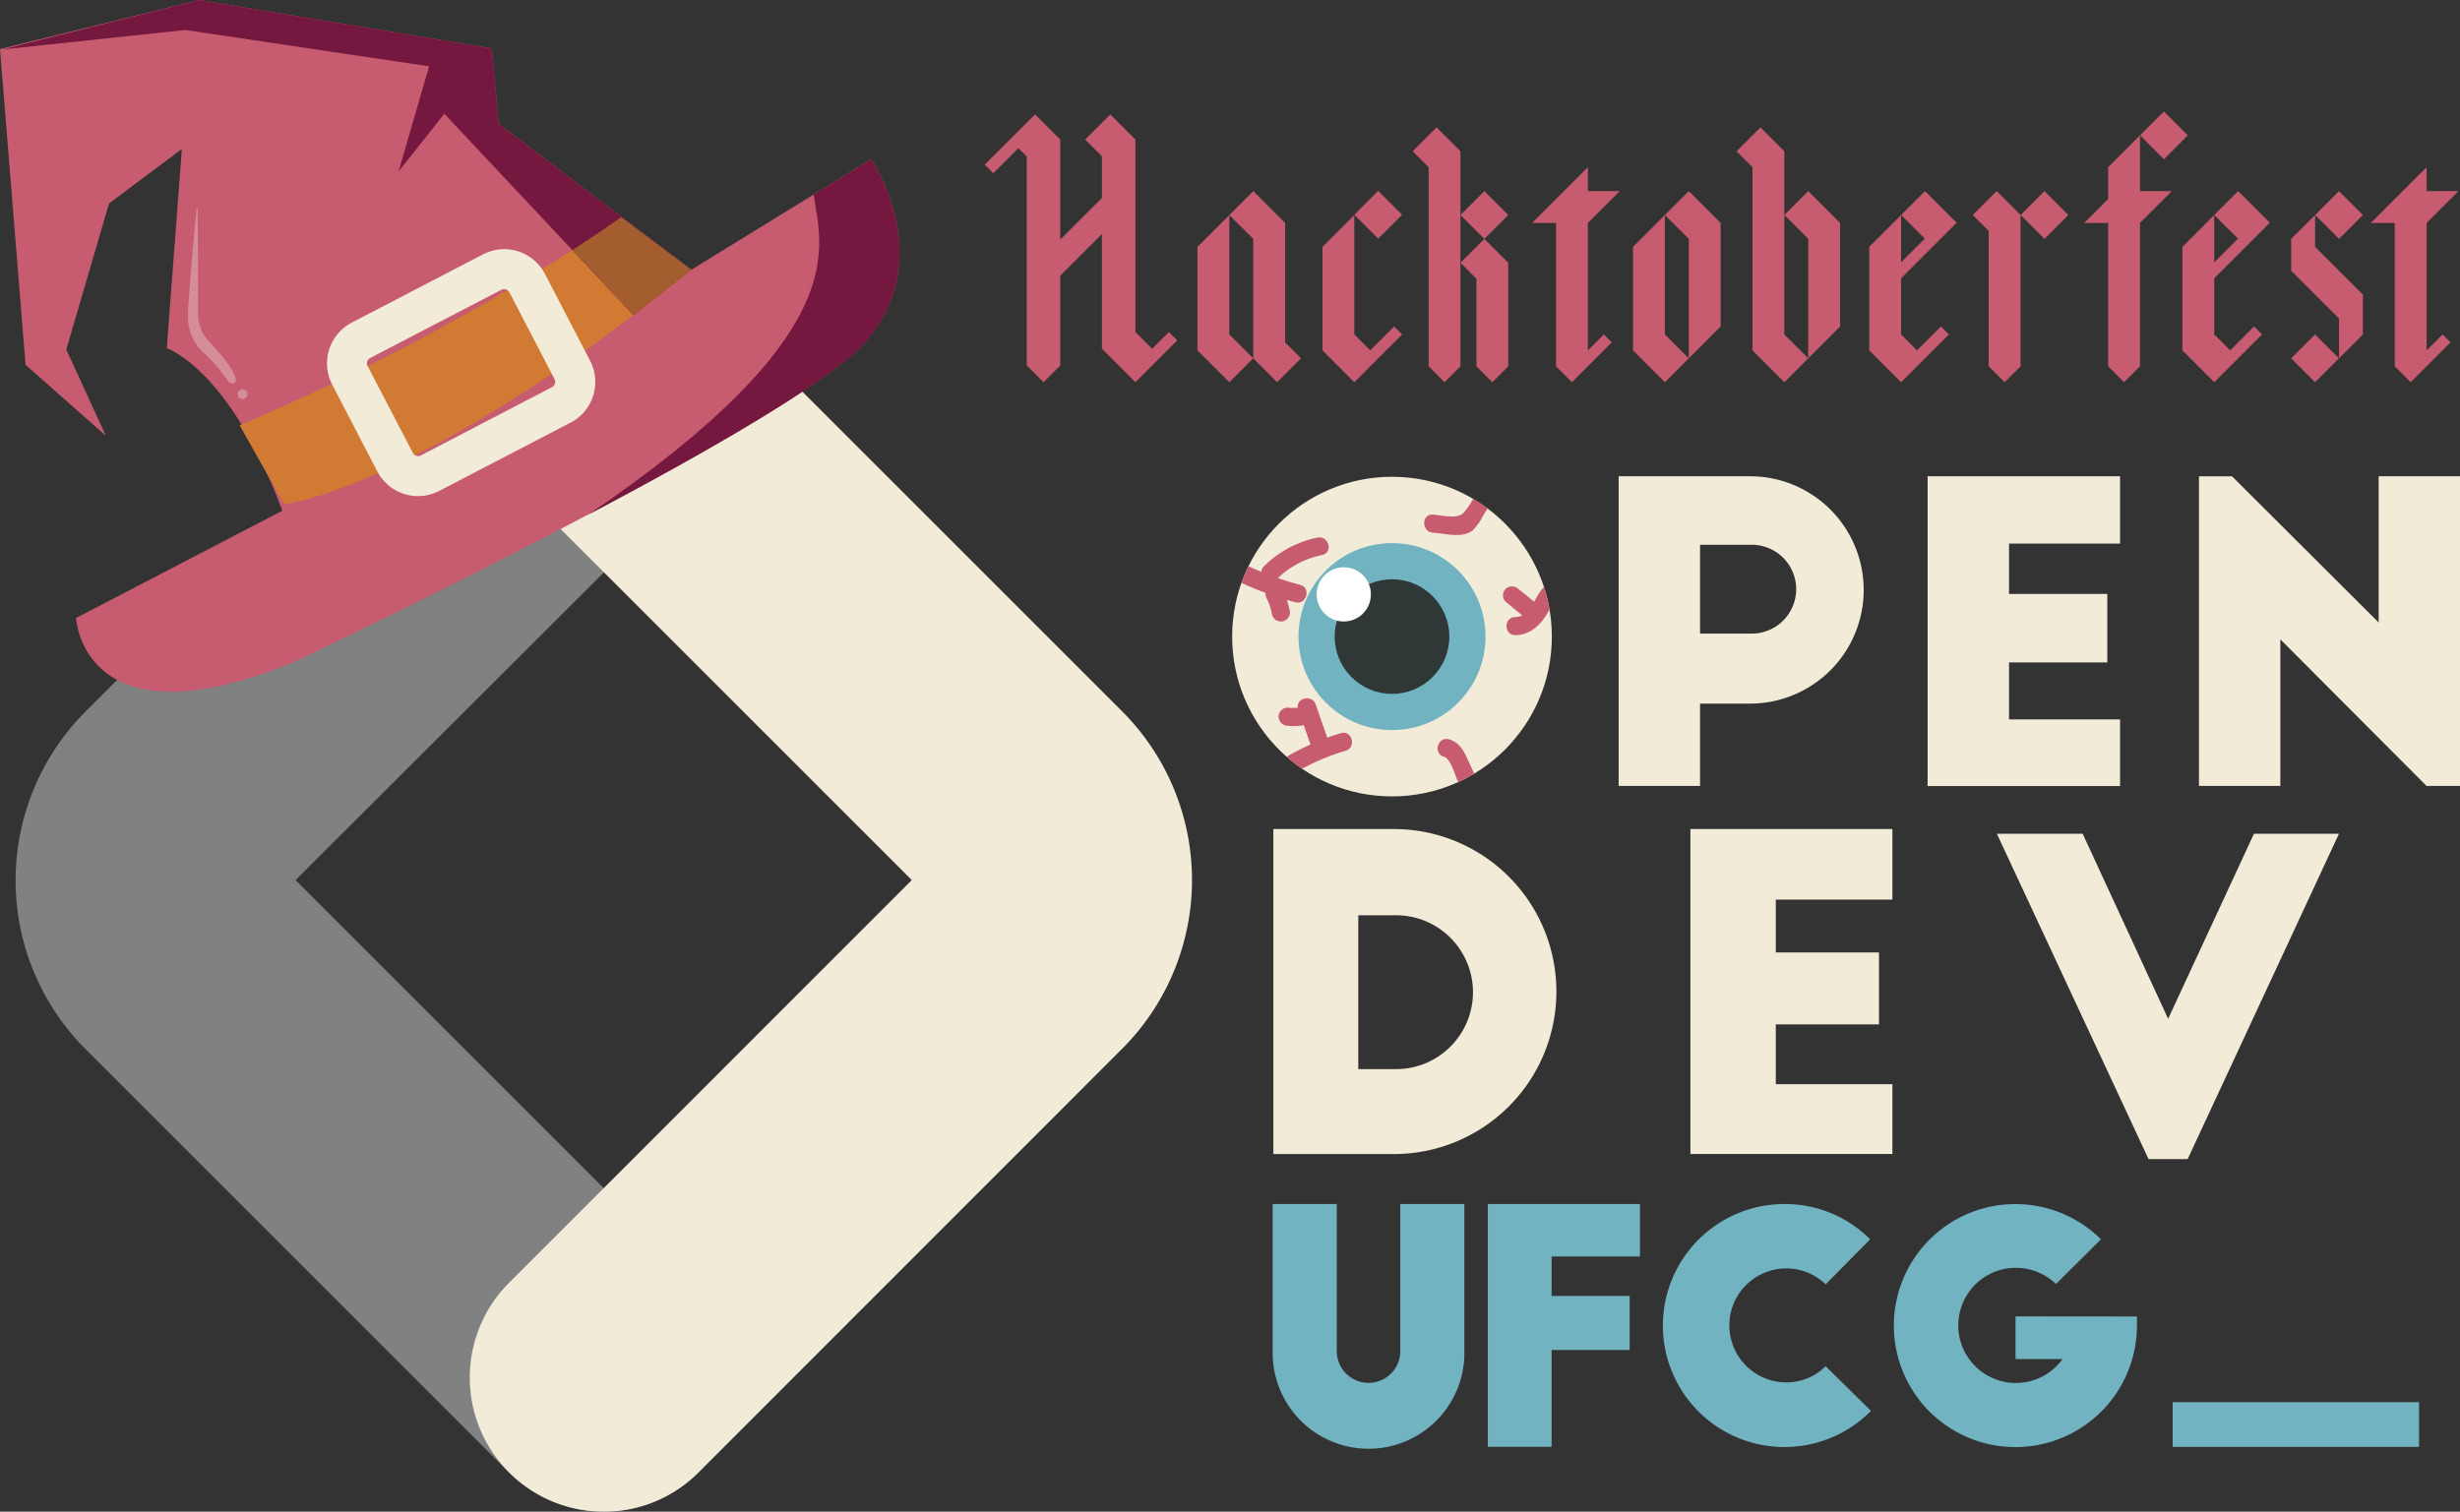 <svg id="Camada_1" data-name="Camada 1" xmlns="http://www.w3.org/2000/svg" viewBox="0 0 627.44 385.66"><rect x="0" y="0" width="627.44" height="385.66" fill="#333333" stroke="none"/><defs><style>.cls-1{fill:#f1ebd8;}.cls-2{fill:#72b3c1;}.cls-3{fill:#303737;}.cls-4{fill:#fff;}.cls-5{fill:#c75b70;}.cls-6{fill:#808181;}.cls-7{fill:#d17a34;}.cls-8{fill:#74183f;}.cls-9{fill:#a35d2e;}.cls-10{fill:#d58d9a;}</style></defs><title>elementos_hack_opendev_UFCG</title><circle class="cls-1" cx="355.04" cy="162.41" r="40.77"/><circle class="cls-2" cx="355.04" cy="162.41" r="23.85"/><circle class="cls-3" cx="355.04" cy="162.41" r="14.62"/><circle class="cls-4" cx="342.74" cy="151.64" r="6.92"/><path class="cls-5" d="M393.79,149.72c-.24.27-.47.56-.69.85-.6.79-1.17,1.87-1.82,2.94l-4-3.25a2.36,2.36,0,0,0-3.26,0,2.32,2.32,0,0,0,0,3.26l4.21,3.45a3.45,3.45,0,0,1-1.72.46c-3,0-3,4.64,0,4.62s5.34-1.69,7.16-4.06a24.46,24.46,0,0,0,1.53-2.44A40.37,40.37,0,0,0,393.79,149.72Z"/><path class="cls-5" d="M374.31,193.7c-1.06-2.3-2.16-4.39-4.77-5.08-2.88-.76-4.1,3.69-1.23,4.45,1.66.44,2.81,4.69,3.45,6.09l.17.36a40.39,40.39,0,0,0,4.07-2.14C375.44,196.16,374.88,194.93,374.31,193.7Z"/><path class="cls-5" d="M342,187.06q-1.77.52-3.48,1.14l-2.93-8.46c-.92-2.65-5-1.71-4.55.8a11.49,11.49,0,0,1-2.62,0,2.32,2.32,0,0,0-2.31,2.31,2.37,2.37,0,0,0,2.31,2.31,13.81,13.81,0,0,0,4.11-.15l1.71,4.94a58,58,0,0,0-6.08,3.12,41.39,41.39,0,0,0,3.93,3.06,58.11,58.11,0,0,1,11.13-4.6C346.06,190.65,344.85,186.2,342,187.06Z"/><path class="cls-5" d="M336,137.15a27.11,27.11,0,0,0-13.63,7.35,2.1,2.1,0,0,0-.67,1.39c-1.1-.46-2.18-.94-3.26-1.44a39.81,39.81,0,0,0-1.8,4.25q3,1.4,6.12,2.55a2.55,2.55,0,0,0,.25,1.29,15,15,0,0,1,1.43,4.21,2.31,2.31,0,1,0,4.45-1.22,18.12,18.12,0,0,0-.68-2.5c.72.21,1.44.44,2.16.63,2.88.74,4.11-3.71,1.23-4.45-1.92-.5-3.81-1.09-5.67-1.73a22.85,22.85,0,0,1,11.29-5.88C340.13,141,338.9,136.54,336,137.15Z"/><path class="cls-5" d="M375.73,127.28a17.44,17.44,0,0,1-2.44,3.56c-1.62,1.7-5.55.6-7.8.45-3-.21-2.95,4.41,0,4.61s7.63,1.52,10.13-.59a14.35,14.35,0,0,0,2.55-3.57c.41-.67.83-1.34,1.25-2A43.7,43.7,0,0,0,375.73,127.28Z"/><path class="cls-6" d="M154,385.66a34.07,34.07,0,0,1-24.18-10l-108-108a60.9,60.9,0,0,1,0-86.13l108.05-108a34.19,34.19,0,0,1,48.35,48.36L75.38,224.53,178.14,327.29A34.2,34.2,0,0,1,154,385.66Z"/><path class="cls-1" d="M154,385.66a34.2,34.2,0,0,1-24.18-58.37L232.55,224.53,129.79,121.77a34.19,34.19,0,1,1,48.35-48.36L286.19,181.46a60.9,60.9,0,0,1,0,86.13l-108,108.05A34,34,0,0,1,154,385.66Zm83.87-155.85Z"/><path class="cls-1" d="M412.85,121.51h33.29a29,29,0,0,1,.42,58H433.61v21H412.85Zm20.76,40.13h12.85a11.33,11.33,0,1,0,0-22.65H433.61Z"/><path class="cls-1" d="M491.65,121.51h49.09v17.17H512.41v12.85h25.07V169H512.41v14.54h28.33v17H491.65Z"/><path class="cls-1" d="M618.91,200.52l-37.29-37.4v37.4H560.86v-79h8.43l37.4,37.29V121.51h20.75v79Z"/><path class="cls-1" d="M324.78,211.51h30.73a41.46,41.46,0,1,1,0,82.92H324.78Zm21.66,61.25h9.18a19.63,19.63,0,1,0,0-39.25h-9.18Z"/><path class="cls-1" d="M431.15,211.51h51.52v18H452.93V243h26.32v18.35H452.93v15.26h29.74v17.8H431.15Z"/><path class="cls-1" d="M596.57,212.71l-38.59,83H548l-38.69-83h21.89L553,259.92l21.89-47.21Z"/><path class="cls-2" d="M554.15,357.72H617v11.42H554.15Z"/><path class="cls-2" d="M357.15,344.42a8.1,8.1,0,1,1-16.19,0V307.18H324.61v37.49a24.45,24.45,0,1,0,48.89,0V307.18H357.15Z"/><polygon class="cls-2" points="379.48 369.12 395.75 369.12 395.75 344.42 415.65 344.42 415.65 330.63 395.75 330.63 395.75 320.56 418.29 320.56 418.29 307.18 379.48 307.18 379.48 369.12"/><path class="cls-2" d="M455.24,352.68a14.54,14.54,0,0,1,0-29.07,14.48,14.48,0,0,1,10.41,4.05L477,316.18a30.64,30.64,0,0,0-21.8-9,31,31,0,1,0,22,52.77l-11.56-11.4A14.17,14.17,0,0,1,455.24,352.68Z"/><path class="cls-2" d="M514.07,335.84v10.9h12a14.69,14.69,0,1,1-12-23.29,14.84,14.84,0,0,1,10.33,4.13l11.47-11.4a31,31,0,1,0,9.17,22v-2.31Z"/><polygon id="_Caminho_" data-name="&lt;Caminho&gt;" class="cls-5" points="413.13 48.75 405 48.75 405 42.66 390.78 56.88 396.88 56.88 396.88 93.45 400.94 97.52 405 93.45 411.1 87.36 409.07 85.33 405 89.39 405 56.88 413.13 48.75"/><polygon id="_Caminho_2" data-name="&lt;Caminho&gt;" class="cls-5" points="545.82 42.66 545.82 42.66 545.82 34.53 537.7 42.66 537.7 50.78 531.6 56.88 537.7 56.88 537.7 93.45 541.76 97.52 545.82 93.45 545.82 56.88 553.95 48.75 545.82 48.75 545.82 42.66"/><rect id="_Caminho_3" data-name="&lt;Caminho&gt;" class="cls-5" x="547.61" y="30.22" width="8.62" height="8.62" transform="translate(137.24 400.38) rotate(-45)"/><polygon id="_Caminho_4" data-name="&lt;Caminho&gt;" class="cls-5" points="455.11 54.85 455.11 48.75 455.11 38.59 449.01 32.5 442.92 38.59 446.98 42.66 446.98 89.39 455.11 97.52 461.2 91.42 455.11 85.33 455.11 54.85"/><polygon id="_Caminho_5" data-name="&lt;Caminho&gt;" class="cls-5" points="455.11 54.85 461.2 60.94 461.2 91.42 469.33 83.29 469.33 56.88 461.2 48.75 455.11 54.85"/><polygon id="_Caminho_6" data-name="&lt;Caminho&gt;" class="cls-5" points="293.86 88.98 289.59 84.71 289.59 78.3 289.59 46.28 289.59 37.74 289.59 35.6 283.19 29.2 276.78 35.6 281.05 39.87 281.05 50.49 270.43 61.12 270.43 46.28 270.43 35.6 264.02 29.2 264 29.22 263.97 29.2 251.16 42.01 253.35 44.2 259.75 37.79 261.89 39.93 261.89 93.25 266.16 97.52 270.43 93.25 270.43 70.32 281.05 59.7 281.05 78.3 281.05 88.98 289.59 97.52 293.86 93.25 295.99 91.11 300.26 86.84 298.13 84.71 293.86 88.98"/><polygon id="_Caminho_7" data-name="&lt;Caminho&gt;" class="cls-5" points="618.93 89.39 618.93 56.88 627.05 48.75 618.93 48.75 618.93 42.66 604.7 56.88 610.8 56.88 610.8 93.45 614.86 97.52 618.93 93.45 625.02 87.36 622.99 85.33 618.93 89.39"/><polygon id="_Caminho_8" data-name="&lt;Caminho&gt;" class="cls-5" points="424.64 54.85 416.51 62.98 416.51 89.39 424.64 97.52 430.74 91.42 424.64 85.33 424.64 54.85"/><polygon id="_Caminho_9" data-name="&lt;Caminho&gt;" class="cls-5" points="424.64 54.85 430.74 60.94 430.74 91.42 438.86 83.29 438.86 56.88 430.74 48.75 424.64 54.85"/><polygon id="_Caminho_10" data-name="&lt;Caminho&gt;" class="cls-5" points="499.06 56.83 490.99 48.75 484.89 54.85 490.93 60.89 484.89 66.94 484.89 54.85 476.76 62.98 476.76 89.39 484.89 97.52 488.95 93.45 490.99 91.42 497.08 85.33 495.05 83.29 488.95 89.39 484.89 85.33 484.89 71 499.06 56.83"/><polygon id="_Caminho_11" data-name="&lt;Caminho&gt;" class="cls-5" points="313.55 54.85 305.42 62.98 305.42 89.39 313.55 97.52 319.65 91.42 313.55 85.33 313.55 54.85"/><polygon id="_Caminho_12" data-name="&lt;Caminho&gt;" class="cls-5" points="327.78 56.88 319.65 48.75 313.55 54.85 319.65 60.94 319.65 91.42 325.74 97.52 331.84 91.42 327.78 87.36 327.78 56.88"/><polygon id="_Caminho_13" data-name="&lt;Caminho&gt;" class="cls-5" points="349.49 89.39 345.43 85.33 345.43 54.85 337.3 62.98 337.3 89.39 345.43 97.52 349.49 93.45 351.52 91.42 357.62 85.33 355.59 83.29 349.49 89.39"/><rect id="_Caminho_14" data-name="&lt;Caminho&gt;" class="cls-5" x="347.21" y="50.48" width="8.62" height="8.62" transform="translate(64.22 264.61) rotate(-45)"/><rect id="_Caminho_15" data-name="&lt;Caminho&gt;" class="cls-5" x="374.29" y="50.54" width="8.62" height="8.62" transform="translate(72.11 283.78) rotate(-45)"/><polygon id="_Caminho_16" data-name="&lt;Caminho&gt;" class="cls-5" points="376.57 71.1 376.57 93.45 380.63 97.52 384.7 93.45 384.7 67.04 378.6 60.94 372.5 67.04 376.57 71.1"/><polygon id="_Caminho_17" data-name="&lt;Caminho&gt;" class="cls-5" points="372.5 48.75 372.5 38.59 366.41 32.5 360.31 38.59 364.38 42.66 364.38 93.45 368.44 97.52 372.5 93.45 372.5 67.04 372.5 54.85 372.5 48.75"/><polygon id="_Caminho_18" data-name="&lt;Caminho&gt;" class="cls-5" points="564.76 54.85 570.81 60.89 564.76 66.94 564.76 54.85 556.63 62.98 556.63 89.39 564.76 97.52 568.83 93.45 570.86 91.42 576.95 85.33 574.92 83.29 568.83 89.39 564.76 85.33 564.76 71 578.93 56.83 570.86 48.75 564.76 54.85"/><rect id="_Caminho_19" data-name="&lt;Caminho&gt;" class="cls-5" x="517.14" y="50.54" width="8.62" height="8.62" transform="translate(113.95 384.79) rotate(-45)"/><polygon id="_Caminho_20" data-name="&lt;Caminho&gt;" class="cls-5" points="503.17 54.85 507.23 58.91 507.23 65.01 507.23 71.1 507.23 93.45 511.29 97.52 515.36 93.45 515.36 71.1 515.36 65.01 515.36 54.85 509.26 48.75 503.17 54.85"/><rect id="_Caminho_21" data-name="&lt;Caminho&gt;" class="cls-5" x="586.17" y="87.11" width="8.62" height="8.62" transform="translate(108.3 444.31) rotate(-45)"/><rect id="_Caminho_22" data-name="&lt;Caminho&gt;" class="cls-5" x="592.27" y="50.54" width="8.62" height="8.62" transform="translate(135.95 437.91) rotate(-45)"/><polygon id="_Caminho_23" data-name="&lt;Caminho&gt;" class="cls-5" points="584.38 60.94 584.38 69.07 596.58 81.26 596.58 91.42 602.67 85.33 602.67 75.17 601.66 74.15 596.58 69.07 590.48 62.98 590.48 54.85 584.38 60.94"/><path class="cls-5" d="M222.17,40.62,176.32,68.83,127.18,31.58l-1.73-19.2L50.84,0,0,12.52,6.52,93.08,27,111.17l-10.09-22,10.9-37.26L46.39,38,42.54,88.83S58.66,94.14,72,130.3l-52.6,27.37s1.69,33.58,56.06,11c0,0,125.89-59.75,145-81.2S222.17,40.62,222.17,40.62Z"/><path class="cls-7" d="M158.43,55.4S119.07,84,61.12,108.51l11.34,20.1s34.06-3.36,103.86-59.78Z"/><polygon class="cls-8" points="161.55 80.39 113.33 29.02 101.68 43.7 109.44 16.92 47.27 7.65 0.68 12.61 50.84 0 125.45 12.38 127.18 31.58 176.32 68.83 161.55 80.39"/><path class="cls-9" d="M161.55,80.39q7.09-5.37,14.77-11.56L158.43,55.4S154,58.61,146,63.79Z"/><path class="cls-8" d="M207.52,49.64l14.65-9s17.43,25.45-1.71,46.89c-8.7,9.75-39.46,27.41-70.42,43.78C218.41,84.87,209.41,62.9,207.52,49.64Z"/><path class="cls-1" d="M145.54,107.82,112,125.26a11.71,11.71,0,0,1-15.77-5L84.71,98.07a11.71,11.71,0,0,1,5-15.76l33.51-17.43a11.7,11.7,0,0,1,15.77,5l11.55,22.21A11.7,11.7,0,0,1,145.54,107.82ZM94.39,91.35a1.52,1.52,0,0,0-.64,2l11.56,22.21a1.51,1.51,0,0,0,2,.64l33.51-17.44a1.52,1.52,0,0,0,.64-2l-11.55-22.2a1.52,1.52,0,0,0-2-.64Z"/><path class="cls-10" d="M50.4,53.25c.07,4,.05,8,.09,12v6l0,6,0,1.5v.74c0,.26,0,.51,0,.72a10.43,10.43,0,0,0,3,7.1c.26.31.65.7,1,1.08l1,1.14c.69.76,1.36,1.55,2,2.37a21.71,21.71,0,0,1,1.71,2.61c.26.46.48.93.7,1.4a7.38,7.38,0,0,1,.29.73,1.36,1.36,0,0,1-.39,1.07l-.27.13c-1.18,0-1.18-.48-1.5-.85l-.87-1.15c-.59-.76-1.18-1.52-1.79-2.25s-1.25-1.46-1.92-2.16c-.34-.34-.68-.69-1-1s-.7-.62-1.13-1a12.84,12.84,0,0,1-3.09-5.9,12.68,12.68,0,0,1-.3-3.31c0-.29,0-.54.05-.78l0-.75.1-1.49.46-6,.5-6c.37-4,.7-8,1.11-11.94Z"/><circle class="cls-10" cx="61.85" cy="100.57" r="1.24"/></svg>